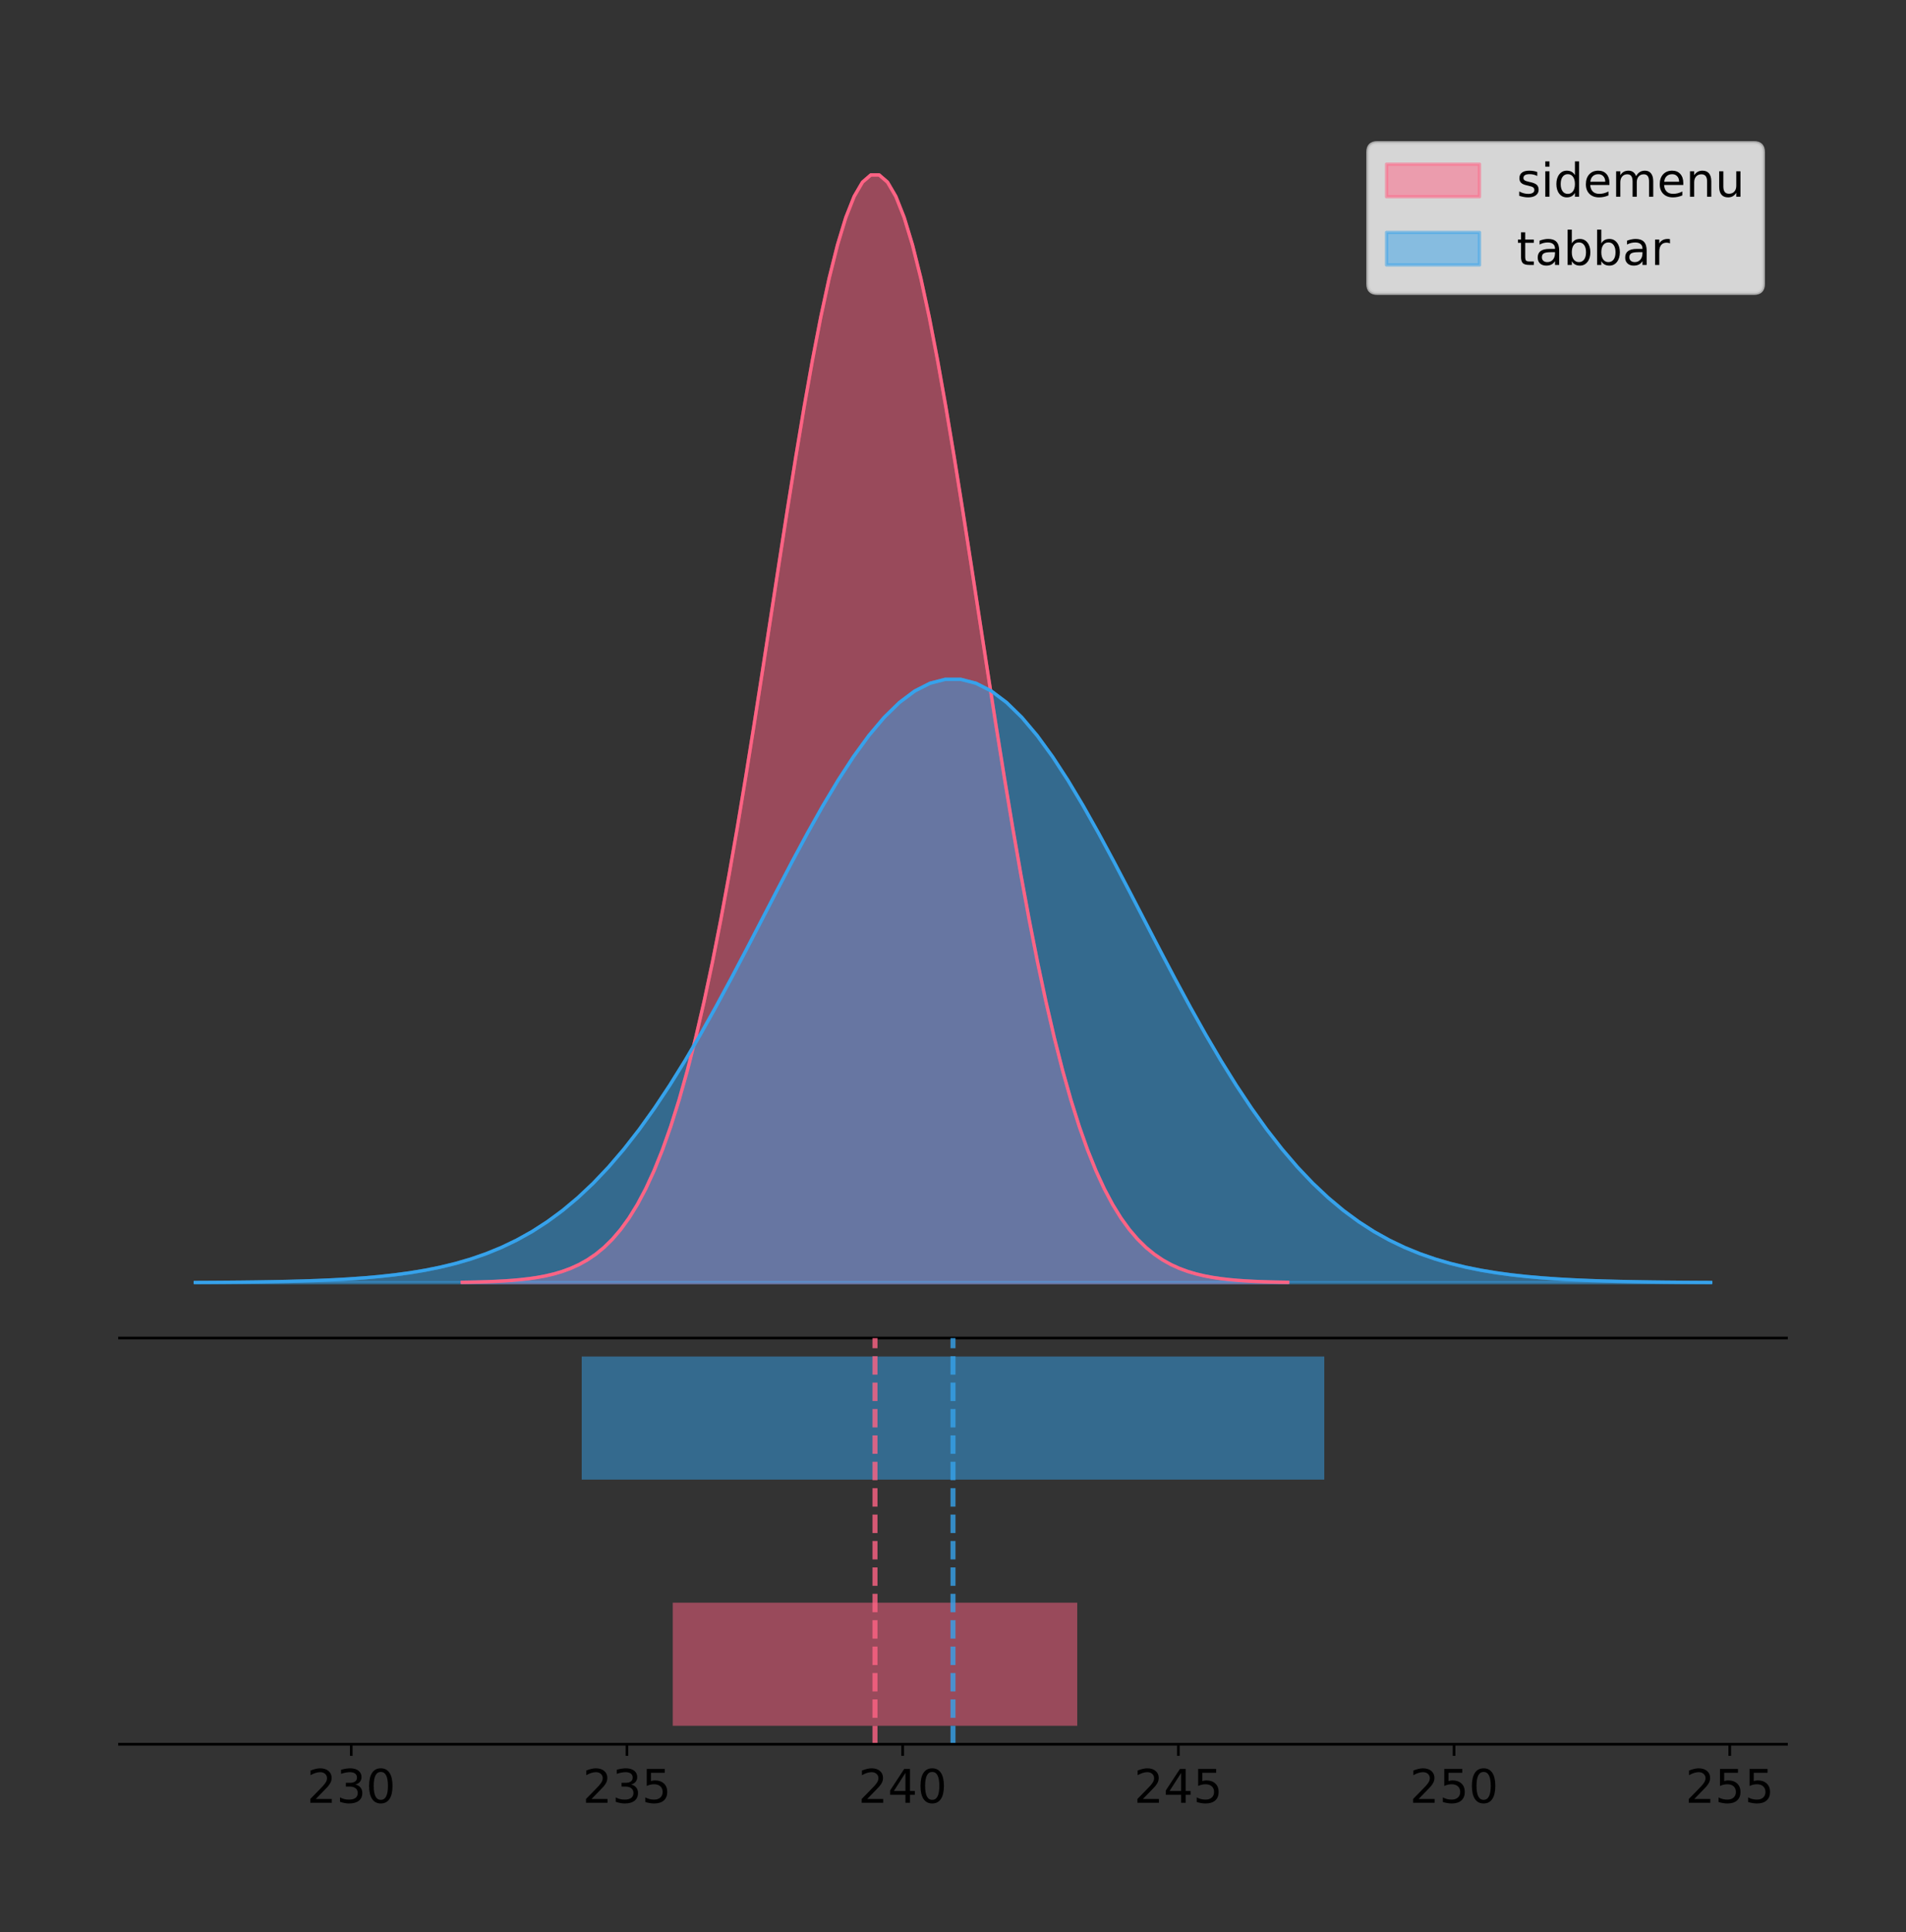<?xml version="1.0" encoding="utf-8" standalone="no"?>
<!DOCTYPE svg PUBLIC "-//W3C//DTD SVG 1.1//EN"
  "http://www.w3.org/Graphics/SVG/1.1/DTD/svg11.dtd">
<!-- Created with matplotlib (https://matplotlib.org/) -->
<svg height="581.789pt" version="1.1" viewBox="0 0 574.2 581.789" width="574.2pt" xmlns="http://www.w3.org/2000/svg" xmlns:xlink="http://www.w3.org/1999/xlink">
 <rect x="0" y="0" width="574.2" height="581.789" fill="#333333" stroke="none"/>
 <defs>
  <style type="text/css">
*{stroke-linecap:butt;stroke-linejoin:round;}
  </style>
 </defs>
 <g id="figure_1">
  <g id="patch_1">
   <path d="M 0 581.789 
L 574.2 581.789 
L 574.2 0 
L 0 0 
z
" style="fill:none;"/>
  </g>
  <g id="axes_1">
   <g id="patch_2">
    <path d="M 36 402.93 
L 538.2 402.93 
L 538.2 36 
L 36 36 
z
" style="fill:none;"/>
   </g>
   <g id="PolyCollection_1">
    <defs>
     <path d="M 139.262 -195.538 
L 139.262 -195.65 
L 141.774 -195.692 
L 144.286 -195.749 
L 146.798 -195.825 
L 149.31 -195.925 
L 151.822 -196.058 
L 154.333 -196.23 
L 156.845 -196.455 
L 159.357 -196.744 
L 161.869 -197.115 
L 164.381 -197.585 
L 166.893 -198.179 
L 169.405 -198.923 
L 171.917 -199.848 
L 174.428 -200.99 
L 176.94 -202.39 
L 179.452 -204.093 
L 181.964 -206.151 
L 184.476 -208.617 
L 186.988 -211.552 
L 189.5 -215.017 
L 192.011 -219.078 
L 194.523 -223.801 
L 197.035 -229.25 
L 199.547 -235.488 
L 202.059 -242.572 
L 204.571 -250.552 
L 207.083 -259.468 
L 209.595 -269.344 
L 212.106 -280.192 
L 214.618 -292.002 
L 217.13 -304.744 
L 219.642 -318.365 
L 222.154 -332.786 
L 224.666 -347.901 
L 227.178 -363.58 
L 229.689 -379.667 
L 232.201 -395.98 
L 234.713 -412.318 
L 237.225 -428.462 
L 239.737 -444.18 
L 242.249 -459.23 
L 244.761 -473.372 
L 247.273 -486.366 
L 249.784 -497.987 
L 252.296 -508.025 
L 254.808 -516.294 
L 257.32 -522.64 
L 259.832 -526.94 
L 262.344 -529.111 
L 264.856 -529.111 
L 267.368 -526.94 
L 269.879 -522.64 
L 272.391 -516.294 
L 274.903 -508.025 
L 277.415 -497.987 
L 279.927 -486.366 
L 282.439 -473.372 
L 284.951 -459.23 
L 287.462 -444.18 
L 289.974 -428.462 
L 292.486 -412.318 
L 294.998 -395.98 
L 297.51 -379.667 
L 300.022 -363.58 
L 302.534 -347.901 
L 305.046 -332.786 
L 307.557 -318.365 
L 310.069 -304.744 
L 312.581 -292.002 
L 315.093 -280.192 
L 317.605 -269.344 
L 320.117 -259.468 
L 322.629 -250.552 
L 325.14 -242.572 
L 327.652 -235.488 
L 330.164 -229.25 
L 332.676 -223.801 
L 335.188 -219.078 
L 337.7 -215.017 
L 340.212 -211.552 
L 342.724 -208.617 
L 345.235 -206.151 
L 347.747 -204.093 
L 350.259 -202.39 
L 352.771 -200.99 
L 355.283 -199.848 
L 357.795 -198.923 
L 360.307 -198.179 
L 362.819 -197.585 
L 365.33 -197.115 
L 367.842 -196.744 
L 370.354 -196.455 
L 372.866 -196.23 
L 375.378 -196.058 
L 377.89 -195.925 
L 380.402 -195.825 
L 382.913 -195.749 
L 385.425 -195.692 
L 387.937 -195.65 
L 387.937 -195.538 
L 387.937 -195.538 
L 385.425 -195.538 
L 382.913 -195.538 
L 380.402 -195.538 
L 377.89 -195.538 
L 375.378 -195.538 
L 372.866 -195.538 
L 370.354 -195.538 
L 367.842 -195.538 
L 365.33 -195.538 
L 362.819 -195.538 
L 360.307 -195.538 
L 357.795 -195.538 
L 355.283 -195.538 
L 352.771 -195.538 
L 350.259 -195.538 
L 347.747 -195.538 
L 345.235 -195.538 
L 342.724 -195.538 
L 340.212 -195.538 
L 337.7 -195.538 
L 335.188 -195.538 
L 332.676 -195.538 
L 330.164 -195.538 
L 327.652 -195.538 
L 325.14 -195.538 
L 322.629 -195.538 
L 320.117 -195.538 
L 317.605 -195.538 
L 315.093 -195.538 
L 312.581 -195.538 
L 310.069 -195.538 
L 307.557 -195.538 
L 305.046 -195.538 
L 302.534 -195.538 
L 300.022 -195.538 
L 297.51 -195.538 
L 294.998 -195.538 
L 292.486 -195.538 
L 289.974 -195.538 
L 287.462 -195.538 
L 284.951 -195.538 
L 282.439 -195.538 
L 279.927 -195.538 
L 277.415 -195.538 
L 274.903 -195.538 
L 272.391 -195.538 
L 269.879 -195.538 
L 267.368 -195.538 
L 264.856 -195.538 
L 262.344 -195.538 
L 259.832 -195.538 
L 257.32 -195.538 
L 254.808 -195.538 
L 252.296 -195.538 
L 249.784 -195.538 
L 247.273 -195.538 
L 244.761 -195.538 
L 242.249 -195.538 
L 239.737 -195.538 
L 237.225 -195.538 
L 234.713 -195.538 
L 232.201 -195.538 
L 229.689 -195.538 
L 227.178 -195.538 
L 224.666 -195.538 
L 222.154 -195.538 
L 219.642 -195.538 
L 217.13 -195.538 
L 214.618 -195.538 
L 212.106 -195.538 
L 209.595 -195.538 
L 207.083 -195.538 
L 204.571 -195.538 
L 202.059 -195.538 
L 199.547 -195.538 
L 197.035 -195.538 
L 194.523 -195.538 
L 192.011 -195.538 
L 189.5 -195.538 
L 186.988 -195.538 
L 184.476 -195.538 
L 181.964 -195.538 
L 179.452 -195.538 
L 176.94 -195.538 
L 174.428 -195.538 
L 171.917 -195.538 
L 169.405 -195.538 
L 166.893 -195.538 
L 164.381 -195.538 
L 161.869 -195.538 
L 159.357 -195.538 
L 156.845 -195.538 
L 154.333 -195.538 
L 151.822 -195.538 
L 149.31 -195.538 
L 146.798 -195.538 
L 144.286 -195.538 
L 141.774 -195.538 
L 139.262 -195.538 
z
" id="mb0a461ad50" style="stroke:#ff6384;stroke-opacity:0.5;"/>
    </defs>
    <g clip-path="url(#p43c15dadf5)">
     <use style="fill:#ff6384;fill-opacity:0.5;stroke:#ff6384;stroke-opacity:0.5;" x="0" xlink:href="#mb0a461ad50" y="581.789"/>
    </g>
   </g>
   <g id="PolyCollection_2">
    <defs>
     <path d="M 58.827 -195.538 
L 58.827 -195.599 
L 63.439 -195.622 
L 68.05 -195.653 
L 72.662 -195.694 
L 77.274 -195.749 
L 81.885 -195.821 
L 86.497 -195.915 
L 91.108 -196.037 
L 95.72 -196.195 
L 100.331 -196.397 
L 104.943 -196.653 
L 109.555 -196.977 
L 114.166 -197.382 
L 118.778 -197.886 
L 123.389 -198.508 
L 128.001 -199.27 
L 132.612 -200.198 
L 137.224 -201.319 
L 141.836 -202.662 
L 146.447 -204.26 
L 151.059 -206.148 
L 155.67 -208.36 
L 160.282 -210.932 
L 164.893 -213.9 
L 169.505 -217.298 
L 174.117 -221.157 
L 178.728 -225.504 
L 183.34 -230.36 
L 187.951 -235.739 
L 192.563 -241.648 
L 197.174 -248.081 
L 201.786 -255.021 
L 206.398 -262.441 
L 211.009 -270.295 
L 215.621 -278.528 
L 220.232 -287.069 
L 224.844 -295.831 
L 229.455 -304.716 
L 234.067 -313.616 
L 238.679 -322.409 
L 243.29 -330.97 
L 247.902 -339.168 
L 252.513 -346.871 
L 257.125 -353.949 
L 261.736 -360.278 
L 266.348 -365.746 
L 270.96 -370.25 
L 275.571 -373.706 
L 280.183 -376.049 
L 284.794 -377.231 
L 289.406 -377.231 
L 294.017 -376.049 
L 298.629 -373.706 
L 303.24 -370.25 
L 307.852 -365.746 
L 312.464 -360.278 
L 317.075 -353.949 
L 321.687 -346.871 
L 326.298 -339.168 
L 330.91 -330.97 
L 335.521 -322.409 
L 340.133 -313.616 
L 344.745 -304.716 
L 349.356 -295.831 
L 353.968 -287.069 
L 358.579 -278.528 
L 363.191 -270.295 
L 367.802 -262.441 
L 372.414 -255.021 
L 377.026 -248.081 
L 381.637 -241.648 
L 386.249 -235.739 
L 390.86 -230.36 
L 395.472 -225.504 
L 400.083 -221.157 
L 404.695 -217.298 
L 409.307 -213.9 
L 413.918 -210.932 
L 418.53 -208.36 
L 423.141 -206.148 
L 427.753 -204.26 
L 432.364 -202.662 
L 436.976 -201.319 
L 441.588 -200.198 
L 446.199 -199.27 
L 450.811 -198.508 
L 455.422 -197.886 
L 460.034 -197.382 
L 464.645 -196.977 
L 469.257 -196.653 
L 473.869 -196.397 
L 478.48 -196.195 
L 483.092 -196.037 
L 487.703 -195.915 
L 492.315 -195.821 
L 496.926 -195.749 
L 501.538 -195.694 
L 506.15 -195.653 
L 510.761 -195.622 
L 515.373 -195.599 
L 515.373 -195.538 
L 515.373 -195.538 
L 510.761 -195.538 
L 506.15 -195.538 
L 501.538 -195.538 
L 496.926 -195.538 
L 492.315 -195.538 
L 487.703 -195.538 
L 483.092 -195.538 
L 478.48 -195.538 
L 473.869 -195.538 
L 469.257 -195.538 
L 464.645 -195.538 
L 460.034 -195.538 
L 455.422 -195.538 
L 450.811 -195.538 
L 446.199 -195.538 
L 441.588 -195.538 
L 436.976 -195.538 
L 432.364 -195.538 
L 427.753 -195.538 
L 423.141 -195.538 
L 418.53 -195.538 
L 413.918 -195.538 
L 409.307 -195.538 
L 404.695 -195.538 
L 400.083 -195.538 
L 395.472 -195.538 
L 390.86 -195.538 
L 386.249 -195.538 
L 381.637 -195.538 
L 377.026 -195.538 
L 372.414 -195.538 
L 367.802 -195.538 
L 363.191 -195.538 
L 358.579 -195.538 
L 353.968 -195.538 
L 349.356 -195.538 
L 344.745 -195.538 
L 340.133 -195.538 
L 335.521 -195.538 
L 330.91 -195.538 
L 326.298 -195.538 
L 321.687 -195.538 
L 317.075 -195.538 
L 312.464 -195.538 
L 307.852 -195.538 
L 303.24 -195.538 
L 298.629 -195.538 
L 294.017 -195.538 
L 289.406 -195.538 
L 284.794 -195.538 
L 280.183 -195.538 
L 275.571 -195.538 
L 270.96 -195.538 
L 266.348 -195.538 
L 261.736 -195.538 
L 257.125 -195.538 
L 252.513 -195.538 
L 247.902 -195.538 
L 243.29 -195.538 
L 238.679 -195.538 
L 234.067 -195.538 
L 229.455 -195.538 
L 224.844 -195.538 
L 220.232 -195.538 
L 215.621 -195.538 
L 211.009 -195.538 
L 206.398 -195.538 
L 201.786 -195.538 
L 197.174 -195.538 
L 192.563 -195.538 
L 187.951 -195.538 
L 183.34 -195.538 
L 178.728 -195.538 
L 174.117 -195.538 
L 169.505 -195.538 
L 164.893 -195.538 
L 160.282 -195.538 
L 155.67 -195.538 
L 151.059 -195.538 
L 146.447 -195.538 
L 141.836 -195.538 
L 137.224 -195.538 
L 132.612 -195.538 
L 128.001 -195.538 
L 123.389 -195.538 
L 118.778 -195.538 
L 114.166 -195.538 
L 109.555 -195.538 
L 104.943 -195.538 
L 100.331 -195.538 
L 95.72 -195.538 
L 91.108 -195.538 
L 86.497 -195.538 
L 81.885 -195.538 
L 77.274 -195.538 
L 72.662 -195.538 
L 68.05 -195.538 
L 63.439 -195.538 
L 58.827 -195.538 
z
" id="mad147a958f" style="stroke:#36a2eb;stroke-opacity:0.5;"/>
    </defs>
    <g clip-path="url(#p43c15dadf5)">
     <use style="fill:#36a2eb;fill-opacity:0.5;stroke:#36a2eb;stroke-opacity:0.5;" x="0" xlink:href="#mad147a958f" y="581.789"/>
    </g>
   </g>
   <g id="line2d_1">
    <path clip-path="url(#p43c15dadf5)" d="M 139.262 386.139 
L 141.774 386.097 
L 144.286 386.04 
L 146.798 385.965 
L 149.31 385.864 
L 151.822 385.732 
L 154.333 385.559 
L 156.845 385.334 
L 159.357 385.045 
L 161.869 384.675 
L 164.381 384.204 
L 166.893 383.61 
L 169.405 382.867 
L 171.917 381.941 
L 174.428 380.799 
L 176.94 379.399 
L 179.452 377.696 
L 181.964 375.639 
L 184.476 373.172 
L 186.988 370.238 
L 189.5 366.772 
L 192.011 362.711 
L 194.523 357.989 
L 197.035 352.539 
L 199.547 346.301 
L 202.059 339.217 
L 204.571 331.237 
L 207.083 322.322 
L 209.595 312.445 
L 212.106 301.597 
L 214.618 289.787 
L 217.13 277.045 
L 219.642 263.424 
L 222.154 249.004 
L 224.666 233.888 
L 227.178 218.209 
L 229.689 202.123 
L 232.201 185.809 
L 234.713 169.471 
L 237.225 153.327 
L 239.737 137.61 
L 242.249 122.559 
L 244.761 108.418 
L 247.273 95.423 
L 249.784 83.803 
L 252.296 73.765 
L 254.808 65.495 
L 257.32 59.15 
L 259.832 54.85 
L 262.344 52.679 
L 264.856 52.679 
L 267.368 54.85 
L 269.879 59.15 
L 272.391 65.495 
L 274.903 73.765 
L 277.415 83.803 
L 279.927 95.423 
L 282.439 108.418 
L 284.951 122.559 
L 287.462 137.61 
L 289.974 153.327 
L 292.486 169.471 
L 294.998 185.809 
L 297.51 202.123 
L 300.022 218.209 
L 302.534 233.888 
L 305.046 249.004 
L 307.557 263.424 
L 310.069 277.045 
L 312.581 289.787 
L 315.093 301.597 
L 317.605 312.445 
L 320.117 322.322 
L 322.629 331.237 
L 325.14 339.217 
L 327.652 346.301 
L 330.164 352.539 
L 332.676 357.989 
L 335.188 362.711 
L 337.7 366.772 
L 340.212 370.238 
L 342.724 373.172 
L 345.235 375.639 
L 347.747 377.696 
L 350.259 379.399 
L 352.771 380.799 
L 355.283 381.941 
L 357.795 382.867 
L 360.307 383.61 
L 362.819 384.204 
L 365.33 384.675 
L 367.842 385.045 
L 370.354 385.334 
L 372.866 385.559 
L 375.378 385.732 
L 377.89 385.864 
L 380.402 385.965 
L 382.913 386.04 
L 385.425 386.097 
L 387.937 386.139 
" style="fill:none;stroke:#ff6384;stroke-linecap:square;"/>
   </g>
   <g id="line2d_2">
    <path clip-path="url(#p43c15dadf5)" d="M 58.827 386.19 
L 63.439 386.167 
L 68.05 386.136 
L 72.662 386.095 
L 77.274 386.04 
L 81.885 385.968 
L 86.497 385.874 
L 91.108 385.752 
L 95.72 385.594 
L 100.331 385.393 
L 104.943 385.136 
L 109.555 384.813 
L 114.166 384.408 
L 118.778 383.904 
L 123.389 383.282 
L 128.001 382.519 
L 132.612 381.591 
L 137.224 380.471 
L 141.836 379.127 
L 146.447 377.529 
L 151.059 375.641 
L 155.67 373.429 
L 160.282 370.857 
L 164.893 367.889 
L 169.505 364.491 
L 174.117 360.632 
L 178.728 356.286 
L 183.34 351.43 
L 187.951 346.05 
L 192.563 340.141 
L 197.174 333.708 
L 201.786 326.768 
L 206.398 319.349 
L 211.009 311.494 
L 215.621 303.261 
L 220.232 294.721 
L 224.844 285.959 
L 229.455 277.073 
L 234.067 268.174 
L 238.679 259.38 
L 243.29 250.819 
L 247.902 242.621 
L 252.513 234.919 
L 257.125 227.841 
L 261.736 221.511 
L 266.348 216.044 
L 270.96 211.539 
L 275.571 208.083 
L 280.183 205.741 
L 284.794 204.558 
L 289.406 204.558 
L 294.017 205.741 
L 298.629 208.083 
L 303.24 211.539 
L 307.852 216.044 
L 312.464 221.511 
L 317.075 227.841 
L 321.687 234.919 
L 326.298 242.621 
L 330.91 250.819 
L 335.521 259.38 
L 340.133 268.174 
L 344.745 277.073 
L 349.356 285.959 
L 353.968 294.721 
L 358.579 303.261 
L 363.191 311.494 
L 367.802 319.349 
L 372.414 326.768 
L 377.026 333.708 
L 381.637 340.141 
L 386.249 346.05 
L 390.86 351.43 
L 395.472 356.286 
L 400.083 360.632 
L 404.695 364.491 
L 409.307 367.889 
L 413.918 370.857 
L 418.53 373.429 
L 423.141 375.641 
L 427.753 377.529 
L 432.364 379.127 
L 436.976 380.471 
L 441.588 381.591 
L 446.199 382.519 
L 450.811 383.282 
L 455.422 383.904 
L 460.034 384.408 
L 464.645 384.813 
L 469.257 385.136 
L 473.869 385.393 
L 478.48 385.594 
L 483.092 385.752 
L 487.703 385.874 
L 492.315 385.968 
L 496.926 386.04 
L 501.538 386.095 
L 506.15 386.136 
L 510.761 386.167 
L 515.373 386.19 
" style="fill:none;stroke:#36a2eb;stroke-linecap:square;"/>
   </g>
   <g id="patch_3">
    <path d="M 36 402.93 
L 538.2 402.93 
" style="fill:none;stroke:#000000;stroke-linecap:square;stroke-linejoin:miter;stroke-width:0.8;"/>
   </g>
   <g id="legend_1">
    <g id="patch_4">
     <path d="M 414.919 88.299 
L 528.4 88.299 
Q 531.2 88.299 531.2 85.499 
L 531.2 45.8 
Q 531.2 43 528.4 43 
L 414.919 43 
Q 412.119 43 412.119 45.8 
L 412.119 85.499 
Q 412.119 88.299 414.919 88.299 
z
" style="fill:#ffffff;opacity:0.8;stroke:#cccccc;stroke-linejoin:miter;"/>
    </g>
    <g id="patch_5">
     <path d="M 417.719 59.238 
L 445.719 59.238 
L 445.719 49.438 
L 417.719 49.438 
z
" style="fill:#ff6384;opacity:0.5;stroke:#ff6384;stroke-linejoin:miter;"/>
    </g>
    <g id="text_1">
     <!-- sidemenu -->
     <defs>
      <path d="M 44.281 53.078 
L 44.281 44.578 
Q 40.484 46.531 36.375 47.5 
Q 32.281 48.484 27.875 48.484 
Q 21.188 48.484 17.844 46.438 
Q 14.5 44.391 14.5 40.281 
Q 14.5 37.156 16.891 35.375 
Q 19.281 33.594 26.516 31.984 
L 29.594 31.297 
Q 39.156 29.25 43.188 25.516 
Q 47.219 21.781 47.219 15.094 
Q 47.219 7.469 41.188 3.016 
Q 35.156 -1.422 24.609 -1.422 
Q 20.219 -1.422 15.453 -0.562 
Q 10.688 0.297 5.422 2 
L 5.422 11.281 
Q 10.406 8.688 15.234 7.391 
Q 20.062 6.109 24.812 6.109 
Q 31.156 6.109 34.562 8.281 
Q 37.984 10.453 37.984 14.406 
Q 37.984 18.062 35.516 20.016 
Q 33.062 21.969 24.703 23.781 
L 21.578 24.516 
Q 13.234 26.266 9.516 29.906 
Q 5.812 33.547 5.812 39.891 
Q 5.812 47.609 11.281 51.797 
Q 16.75 56 26.812 56 
Q 31.781 56 36.172 55.266 
Q 40.578 54.547 44.281 53.078 
z
" id="DejaVuSans-115"/>
      <path d="M 9.422 54.688 
L 18.406 54.688 
L 18.406 0 
L 9.422 0 
z
M 9.422 75.984 
L 18.406 75.984 
L 18.406 64.594 
L 9.422 64.594 
z
" id="DejaVuSans-105"/>
      <path d="M 45.406 46.391 
L 45.406 75.984 
L 54.391 75.984 
L 54.391 0 
L 45.406 0 
L 45.406 8.203 
Q 42.578 3.328 38.25 0.953 
Q 33.938 -1.422 27.875 -1.422 
Q 17.969 -1.422 11.734 6.484 
Q 5.516 14.406 5.516 27.297 
Q 5.516 40.188 11.734 48.094 
Q 17.969 56 27.875 56 
Q 33.938 56 38.25 53.625 
Q 42.578 51.266 45.406 46.391 
z
M 14.797 27.297 
Q 14.797 17.391 18.875 11.75 
Q 22.953 6.109 30.078 6.109 
Q 37.203 6.109 41.297 11.75 
Q 45.406 17.391 45.406 27.297 
Q 45.406 37.203 41.297 42.844 
Q 37.203 48.484 30.078 48.484 
Q 22.953 48.484 18.875 42.844 
Q 14.797 37.203 14.797 27.297 
z
" id="DejaVuSans-100"/>
      <path d="M 56.203 29.594 
L 56.203 25.203 
L 14.891 25.203 
Q 15.484 15.922 20.484 11.062 
Q 25.484 6.203 34.422 6.203 
Q 39.594 6.203 44.453 7.469 
Q 49.312 8.734 54.109 11.281 
L 54.109 2.781 
Q 49.266 0.734 44.188 -0.344 
Q 39.109 -1.422 33.891 -1.422 
Q 20.797 -1.422 13.156 6.188 
Q 5.516 13.812 5.516 26.812 
Q 5.516 40.234 12.766 48.109 
Q 20.016 56 32.328 56 
Q 43.359 56 49.781 48.891 
Q 56.203 41.797 56.203 29.594 
z
M 47.219 32.234 
Q 47.125 39.594 43.094 43.984 
Q 39.062 48.391 32.422 48.391 
Q 24.906 48.391 20.391 44.141 
Q 15.875 39.891 15.188 32.172 
z
" id="DejaVuSans-101"/>
      <path d="M 52 44.188 
Q 55.375 50.25 60.062 53.125 
Q 64.75 56 71.094 56 
Q 79.641 56 84.281 50.016 
Q 88.922 44.047 88.922 33.016 
L 88.922 0 
L 79.891 0 
L 79.891 32.719 
Q 79.891 40.578 77.094 44.375 
Q 74.312 48.188 68.609 48.188 
Q 61.625 48.188 57.562 43.547 
Q 53.516 38.922 53.516 30.906 
L 53.516 0 
L 44.484 0 
L 44.484 32.719 
Q 44.484 40.625 41.703 44.406 
Q 38.922 48.188 33.109 48.188 
Q 26.219 48.188 22.156 43.531 
Q 18.109 38.875 18.109 30.906 
L 18.109 0 
L 9.078 0 
L 9.078 54.688 
L 18.109 54.688 
L 18.109 46.188 
Q 21.188 51.219 25.484 53.609 
Q 29.781 56 35.688 56 
Q 41.656 56 45.828 52.969 
Q 50 49.953 52 44.188 
z
" id="DejaVuSans-109"/>
      <path d="M 54.891 33.016 
L 54.891 0 
L 45.906 0 
L 45.906 32.719 
Q 45.906 40.484 42.875 44.328 
Q 39.844 48.188 33.797 48.188 
Q 26.516 48.188 22.312 43.547 
Q 18.109 38.922 18.109 30.906 
L 18.109 0 
L 9.078 0 
L 9.078 54.688 
L 18.109 54.688 
L 18.109 46.188 
Q 21.344 51.125 25.703 53.562 
Q 30.078 56 35.797 56 
Q 45.219 56 50.047 50.172 
Q 54.891 44.344 54.891 33.016 
z
" id="DejaVuSans-110"/>
      <path d="M 8.5 21.578 
L 8.5 54.688 
L 17.484 54.688 
L 17.484 21.922 
Q 17.484 14.156 20.5 10.266 
Q 23.531 6.391 29.594 6.391 
Q 36.859 6.391 41.078 11.031 
Q 45.312 15.672 45.312 23.688 
L 45.312 54.688 
L 54.297 54.688 
L 54.297 0 
L 45.312 0 
L 45.312 8.406 
Q 42.047 3.422 37.719 1 
Q 33.406 -1.422 27.688 -1.422 
Q 18.266 -1.422 13.375 4.438 
Q 8.5 10.297 8.5 21.578 
z
M 31.109 56 
z
" id="DejaVuSans-117"/>
     </defs>
     <g transform="translate(456.919 59.238)scale(0.14 -0.14)">
      <use xlink:href="#DejaVuSans-115"/>
      <use x="52.1" xlink:href="#DejaVuSans-105"/>
      <use x="79.883" xlink:href="#DejaVuSans-100"/>
      <use x="143.359" xlink:href="#DejaVuSans-101"/>
      <use x="204.883" xlink:href="#DejaVuSans-109"/>
      <use x="302.295" xlink:href="#DejaVuSans-101"/>
      <use x="363.818" xlink:href="#DejaVuSans-110"/>
      <use x="427.197" xlink:href="#DejaVuSans-117"/>
     </g>
    </g>
    <g id="patch_6">
     <path d="M 417.719 79.787 
L 445.719 79.787 
L 445.719 69.987 
L 417.719 69.987 
z
" style="fill:#36a2eb;opacity:0.5;stroke:#36a2eb;stroke-linejoin:miter;"/>
    </g>
    <g id="text_2">
     <!-- tabbar -->
     <defs>
      <path d="M 18.312 70.219 
L 18.312 54.688 
L 36.812 54.688 
L 36.812 47.703 
L 18.312 47.703 
L 18.312 18.016 
Q 18.312 11.328 20.141 9.422 
Q 21.969 7.516 27.594 7.516 
L 36.812 7.516 
L 36.812 0 
L 27.594 0 
Q 17.188 0 13.234 3.875 
Q 9.281 7.766 9.281 18.016 
L 9.281 47.703 
L 2.688 47.703 
L 2.688 54.688 
L 9.281 54.688 
L 9.281 70.219 
z
" id="DejaVuSans-116"/>
      <path d="M 34.281 27.484 
Q 23.391 27.484 19.188 25 
Q 14.984 22.516 14.984 16.5 
Q 14.984 11.719 18.141 8.906 
Q 21.297 6.109 26.703 6.109 
Q 34.188 6.109 38.703 11.406 
Q 43.219 16.703 43.219 25.484 
L 43.219 27.484 
z
M 52.203 31.203 
L 52.203 0 
L 43.219 0 
L 43.219 8.297 
Q 40.141 3.328 35.547 0.953 
Q 30.953 -1.422 24.312 -1.422 
Q 15.922 -1.422 10.953 3.297 
Q 6 8.016 6 15.922 
Q 6 25.141 12.172 29.828 
Q 18.359 34.516 30.609 34.516 
L 43.219 34.516 
L 43.219 35.406 
Q 43.219 41.609 39.141 45 
Q 35.062 48.391 27.688 48.391 
Q 23 48.391 18.547 47.266 
Q 14.109 46.141 10.016 43.891 
L 10.016 52.203 
Q 14.938 54.109 19.578 55.047 
Q 24.219 56 28.609 56 
Q 40.484 56 46.344 49.844 
Q 52.203 43.703 52.203 31.203 
z
" id="DejaVuSans-97"/>
      <path d="M 48.688 27.297 
Q 48.688 37.203 44.609 42.844 
Q 40.531 48.484 33.406 48.484 
Q 26.266 48.484 22.188 42.844 
Q 18.109 37.203 18.109 27.297 
Q 18.109 17.391 22.188 11.75 
Q 26.266 6.109 33.406 6.109 
Q 40.531 6.109 44.609 11.75 
Q 48.688 17.391 48.688 27.297 
z
M 18.109 46.391 
Q 20.953 51.266 25.266 53.625 
Q 29.594 56 35.594 56 
Q 45.562 56 51.781 48.094 
Q 58.016 40.188 58.016 27.297 
Q 58.016 14.406 51.781 6.484 
Q 45.562 -1.422 35.594 -1.422 
Q 29.594 -1.422 25.266 0.953 
Q 20.953 3.328 18.109 8.203 
L 18.109 0 
L 9.078 0 
L 9.078 75.984 
L 18.109 75.984 
z
" id="DejaVuSans-98"/>
      <path d="M 41.109 46.297 
Q 39.594 47.172 37.812 47.578 
Q 36.031 48 33.891 48 
Q 26.266 48 22.188 43.047 
Q 18.109 38.094 18.109 28.812 
L 18.109 0 
L 9.078 0 
L 9.078 54.688 
L 18.109 54.688 
L 18.109 46.188 
Q 20.953 51.172 25.484 53.578 
Q 30.031 56 36.531 56 
Q 37.453 56 38.578 55.875 
Q 39.703 55.766 41.062 55.516 
z
" id="DejaVuSans-114"/>
     </defs>
     <g transform="translate(456.919 79.787)scale(0.14 -0.14)">
      <use xlink:href="#DejaVuSans-116"/>
      <use x="39.209" xlink:href="#DejaVuSans-97"/>
      <use x="100.488" xlink:href="#DejaVuSans-98"/>
      <use x="163.965" xlink:href="#DejaVuSans-98"/>
      <use x="227.441" xlink:href="#DejaVuSans-97"/>
      <use x="288.721" xlink:href="#DejaVuSans-114"/>
     </g>
    </g>
   </g>
  </g>
  <g id="axes_2">
   <g id="patch_7">
    <path d="M 36 525.24 
L 538.2 525.24 
L 538.2 402.93 
L 36 402.93 
z
" style="fill:none;"/>
   </g>
   <g id="patch_8">
    <path clip-path="url(#p0f4d659a5e)" d="M 202.674 519.68 
L 324.525 519.68 
L 324.525 482.617 
L 202.674 482.617 
z
" style="fill:#ff6384;opacity:0.5;"/>
   </g>
   <g id="patch_9">
    <path clip-path="url(#p0f4d659a5e)" d="M 175.246 445.553 
L 398.954 445.553 
L 398.954 408.49 
L 175.246 408.49 
z
" style="fill:#36a2eb;opacity:0.5;"/>
   </g>
   <g id="matplotlib.axis_1">
    <g id="xtick_1">
     <g id="line2d_3">
      <defs>
       <path d="M 0 0 
L 0 3.5 
" id="m6d46a3039f" style="stroke:#000000;stroke-width:0.8;"/>
      </defs>
      <g>
       <use style="stroke:#000000;stroke-width:0.8;" x="105.819" xlink:href="#m6d46a3039f" y="525.24"/>
      </g>
     </g>
     <g id="text_3">
      <!-- 230 -->
      <defs>
       <path d="M 19.188 8.297 
L 53.609 8.297 
L 53.609 0 
L 7.328 0 
L 7.328 8.297 
Q 12.938 14.109 22.625 23.891 
Q 32.328 33.688 34.812 36.531 
Q 39.547 41.844 41.422 45.531 
Q 43.312 49.219 43.312 52.781 
Q 43.312 58.594 39.234 62.25 
Q 35.156 65.922 28.609 65.922 
Q 23.969 65.922 18.812 64.312 
Q 13.672 62.703 7.812 59.422 
L 7.812 69.391 
Q 13.766 71.781 18.938 73 
Q 24.125 74.219 28.422 74.219 
Q 39.75 74.219 46.484 68.547 
Q 53.219 62.891 53.219 53.422 
Q 53.219 48.922 51.531 44.891 
Q 49.859 40.875 45.406 35.406 
Q 44.188 33.984 37.641 27.219 
Q 31.109 20.453 19.188 8.297 
z
" id="DejaVuSans-50"/>
       <path d="M 40.578 39.312 
Q 47.656 37.797 51.625 33 
Q 55.609 28.219 55.609 21.188 
Q 55.609 10.406 48.188 4.484 
Q 40.766 -1.422 27.094 -1.422 
Q 22.516 -1.422 17.656 -0.516 
Q 12.797 0.391 7.625 2.203 
L 7.625 11.719 
Q 11.719 9.328 16.594 8.109 
Q 21.484 6.891 26.812 6.891 
Q 36.078 6.891 40.938 10.547 
Q 45.797 14.203 45.797 21.188 
Q 45.797 27.641 41.281 31.266 
Q 36.766 34.906 28.719 34.906 
L 20.219 34.906 
L 20.219 43.016 
L 29.109 43.016 
Q 36.375 43.016 40.234 45.922 
Q 44.094 48.828 44.094 54.297 
Q 44.094 59.906 40.109 62.906 
Q 36.141 65.922 28.719 65.922 
Q 24.656 65.922 20.016 65.031 
Q 15.375 64.156 9.812 62.312 
L 9.812 71.094 
Q 15.438 72.656 20.344 73.438 
Q 25.25 74.219 29.594 74.219 
Q 40.828 74.219 47.359 69.109 
Q 53.906 64.016 53.906 55.328 
Q 53.906 49.266 50.438 45.094 
Q 46.969 40.922 40.578 39.312 
z
" id="DejaVuSans-51"/>
       <path d="M 31.781 66.406 
Q 24.172 66.406 20.328 58.906 
Q 16.5 51.422 16.5 36.375 
Q 16.5 21.391 20.328 13.891 
Q 24.172 6.391 31.781 6.391 
Q 39.453 6.391 43.281 13.891 
Q 47.125 21.391 47.125 36.375 
Q 47.125 51.422 43.281 58.906 
Q 39.453 66.406 31.781 66.406 
z
M 31.781 74.219 
Q 44.047 74.219 50.516 64.516 
Q 56.984 54.828 56.984 36.375 
Q 56.984 17.969 50.516 8.266 
Q 44.047 -1.422 31.781 -1.422 
Q 19.531 -1.422 13.062 8.266 
Q 6.594 17.969 6.594 36.375 
Q 6.594 54.828 13.062 64.516 
Q 19.531 74.219 31.781 74.219 
z
" id="DejaVuSans-48"/>
      </defs>
      <g transform="translate(92.457 542.878)scale(0.14 -0.14)">
       <use xlink:href="#DejaVuSans-50"/>
       <use x="63.623" xlink:href="#DejaVuSans-51"/>
       <use x="127.246" xlink:href="#DejaVuSans-48"/>
      </g>
     </g>
    </g>
    <g id="xtick_2">
     <g id="line2d_4">
      <g>
       <use style="stroke:#000000;stroke-width:0.8;" x="188.876" xlink:href="#m6d46a3039f" y="525.24"/>
      </g>
     </g>
     <g id="text_4">
      <!-- 235 -->
      <defs>
       <path d="M 10.797 72.906 
L 49.516 72.906 
L 49.516 64.594 
L 19.828 64.594 
L 19.828 46.734 
Q 21.969 47.469 24.109 47.828 
Q 26.266 48.188 28.422 48.188 
Q 40.625 48.188 47.75 41.5 
Q 54.891 34.812 54.891 23.391 
Q 54.891 11.625 47.562 5.094 
Q 40.234 -1.422 26.906 -1.422 
Q 22.312 -1.422 17.547 -0.641 
Q 12.797 0.141 7.719 1.703 
L 7.719 11.625 
Q 12.109 9.234 16.797 8.062 
Q 21.484 6.891 26.703 6.891 
Q 35.156 6.891 40.078 11.328 
Q 45.016 15.766 45.016 23.391 
Q 45.016 31 40.078 35.438 
Q 35.156 39.891 26.703 39.891 
Q 22.75 39.891 18.812 39.016 
Q 14.891 38.141 10.797 36.281 
z
" id="DejaVuSans-53"/>
      </defs>
      <g transform="translate(175.515 542.878)scale(0.14 -0.14)">
       <use xlink:href="#DejaVuSans-50"/>
       <use x="63.623" xlink:href="#DejaVuSans-51"/>
       <use x="127.246" xlink:href="#DejaVuSans-53"/>
      </g>
     </g>
    </g>
    <g id="xtick_3">
     <g id="line2d_5">
      <g>
       <use style="stroke:#000000;stroke-width:0.8;" x="271.934" xlink:href="#m6d46a3039f" y="525.24"/>
      </g>
     </g>
     <g id="text_5">
      <!-- 240 -->
      <defs>
       <path d="M 37.797 64.312 
L 12.891 25.391 
L 37.797 25.391 
z
M 35.203 72.906 
L 47.609 72.906 
L 47.609 25.391 
L 58.016 25.391 
L 58.016 17.188 
L 47.609 17.188 
L 47.609 0 
L 37.797 0 
L 37.797 17.188 
L 4.891 17.188 
L 4.891 26.703 
z
" id="DejaVuSans-52"/>
      </defs>
      <g transform="translate(258.572 542.878)scale(0.14 -0.14)">
       <use xlink:href="#DejaVuSans-50"/>
       <use x="63.623" xlink:href="#DejaVuSans-52"/>
       <use x="127.246" xlink:href="#DejaVuSans-48"/>
      </g>
     </g>
    </g>
    <g id="xtick_4">
     <g id="line2d_6">
      <g>
       <use style="stroke:#000000;stroke-width:0.8;" x="354.991" xlink:href="#m6d46a3039f" y="525.24"/>
      </g>
     </g>
     <g id="text_6">
      <!-- 245 -->
      <g transform="translate(341.63 542.878)scale(0.14 -0.14)">
       <use xlink:href="#DejaVuSans-50"/>
       <use x="63.623" xlink:href="#DejaVuSans-52"/>
       <use x="127.246" xlink:href="#DejaVuSans-53"/>
      </g>
     </g>
    </g>
    <g id="xtick_5">
     <g id="line2d_7">
      <g>
       <use style="stroke:#000000;stroke-width:0.8;" x="438.049" xlink:href="#m6d46a3039f" y="525.24"/>
      </g>
     </g>
     <g id="text_7">
      <!-- 250 -->
      <g transform="translate(424.687 542.878)scale(0.14 -0.14)">
       <use xlink:href="#DejaVuSans-50"/>
       <use x="63.623" xlink:href="#DejaVuSans-53"/>
       <use x="127.246" xlink:href="#DejaVuSans-48"/>
      </g>
     </g>
    </g>
    <g id="xtick_6">
     <g id="line2d_8">
      <g>
       <use style="stroke:#000000;stroke-width:0.8;" x="521.106" xlink:href="#m6d46a3039f" y="525.24"/>
      </g>
     </g>
     <g id="text_8">
      <!-- 255 -->
      <g transform="translate(507.745 542.878)scale(0.14 -0.14)">
       <use xlink:href="#DejaVuSans-50"/>
       <use x="63.623" xlink:href="#DejaVuSans-53"/>
       <use x="127.246" xlink:href="#DejaVuSans-53"/>
      </g>
     </g>
    </g>
   </g>
   <g id="line2d_9">
    <path clip-path="url(#p0f4d659a5e)" d="M 263.6 525.24 
L 263.6 402.93 
" style="fill:none;stroke:#ff6384;stroke-dasharray:5.55,2.4;stroke-dashoffset:0;stroke-opacity:0.8;stroke-width:1.5;"/>
   </g>
   <g id="line2d_10">
    <path clip-path="url(#p0f4d659a5e)" d="M 287.1 525.24 
L 287.1 402.93 
" style="fill:none;stroke:#36a2eb;stroke-dasharray:5.55,2.4;stroke-dashoffset:0;stroke-opacity:0.8;stroke-width:1.5;"/>
   </g>
   <g id="patch_10">
    <path d="M 36 525.24 
L 538.2 525.24 
" style="fill:none;stroke:#000000;stroke-linecap:square;stroke-linejoin:miter;stroke-width:0.8;"/>
   </g>
  </g>
 </g>
 <defs>
  <clipPath id="p43c15dadf5">
   <rect height="366.93" width="502.2" x="36" y="36"/>
  </clipPath>
  <clipPath id="p0f4d659a5e">
   <rect height="122.31" width="502.2" x="36" y="402.93"/>
  </clipPath>
 </defs>
</svg>
